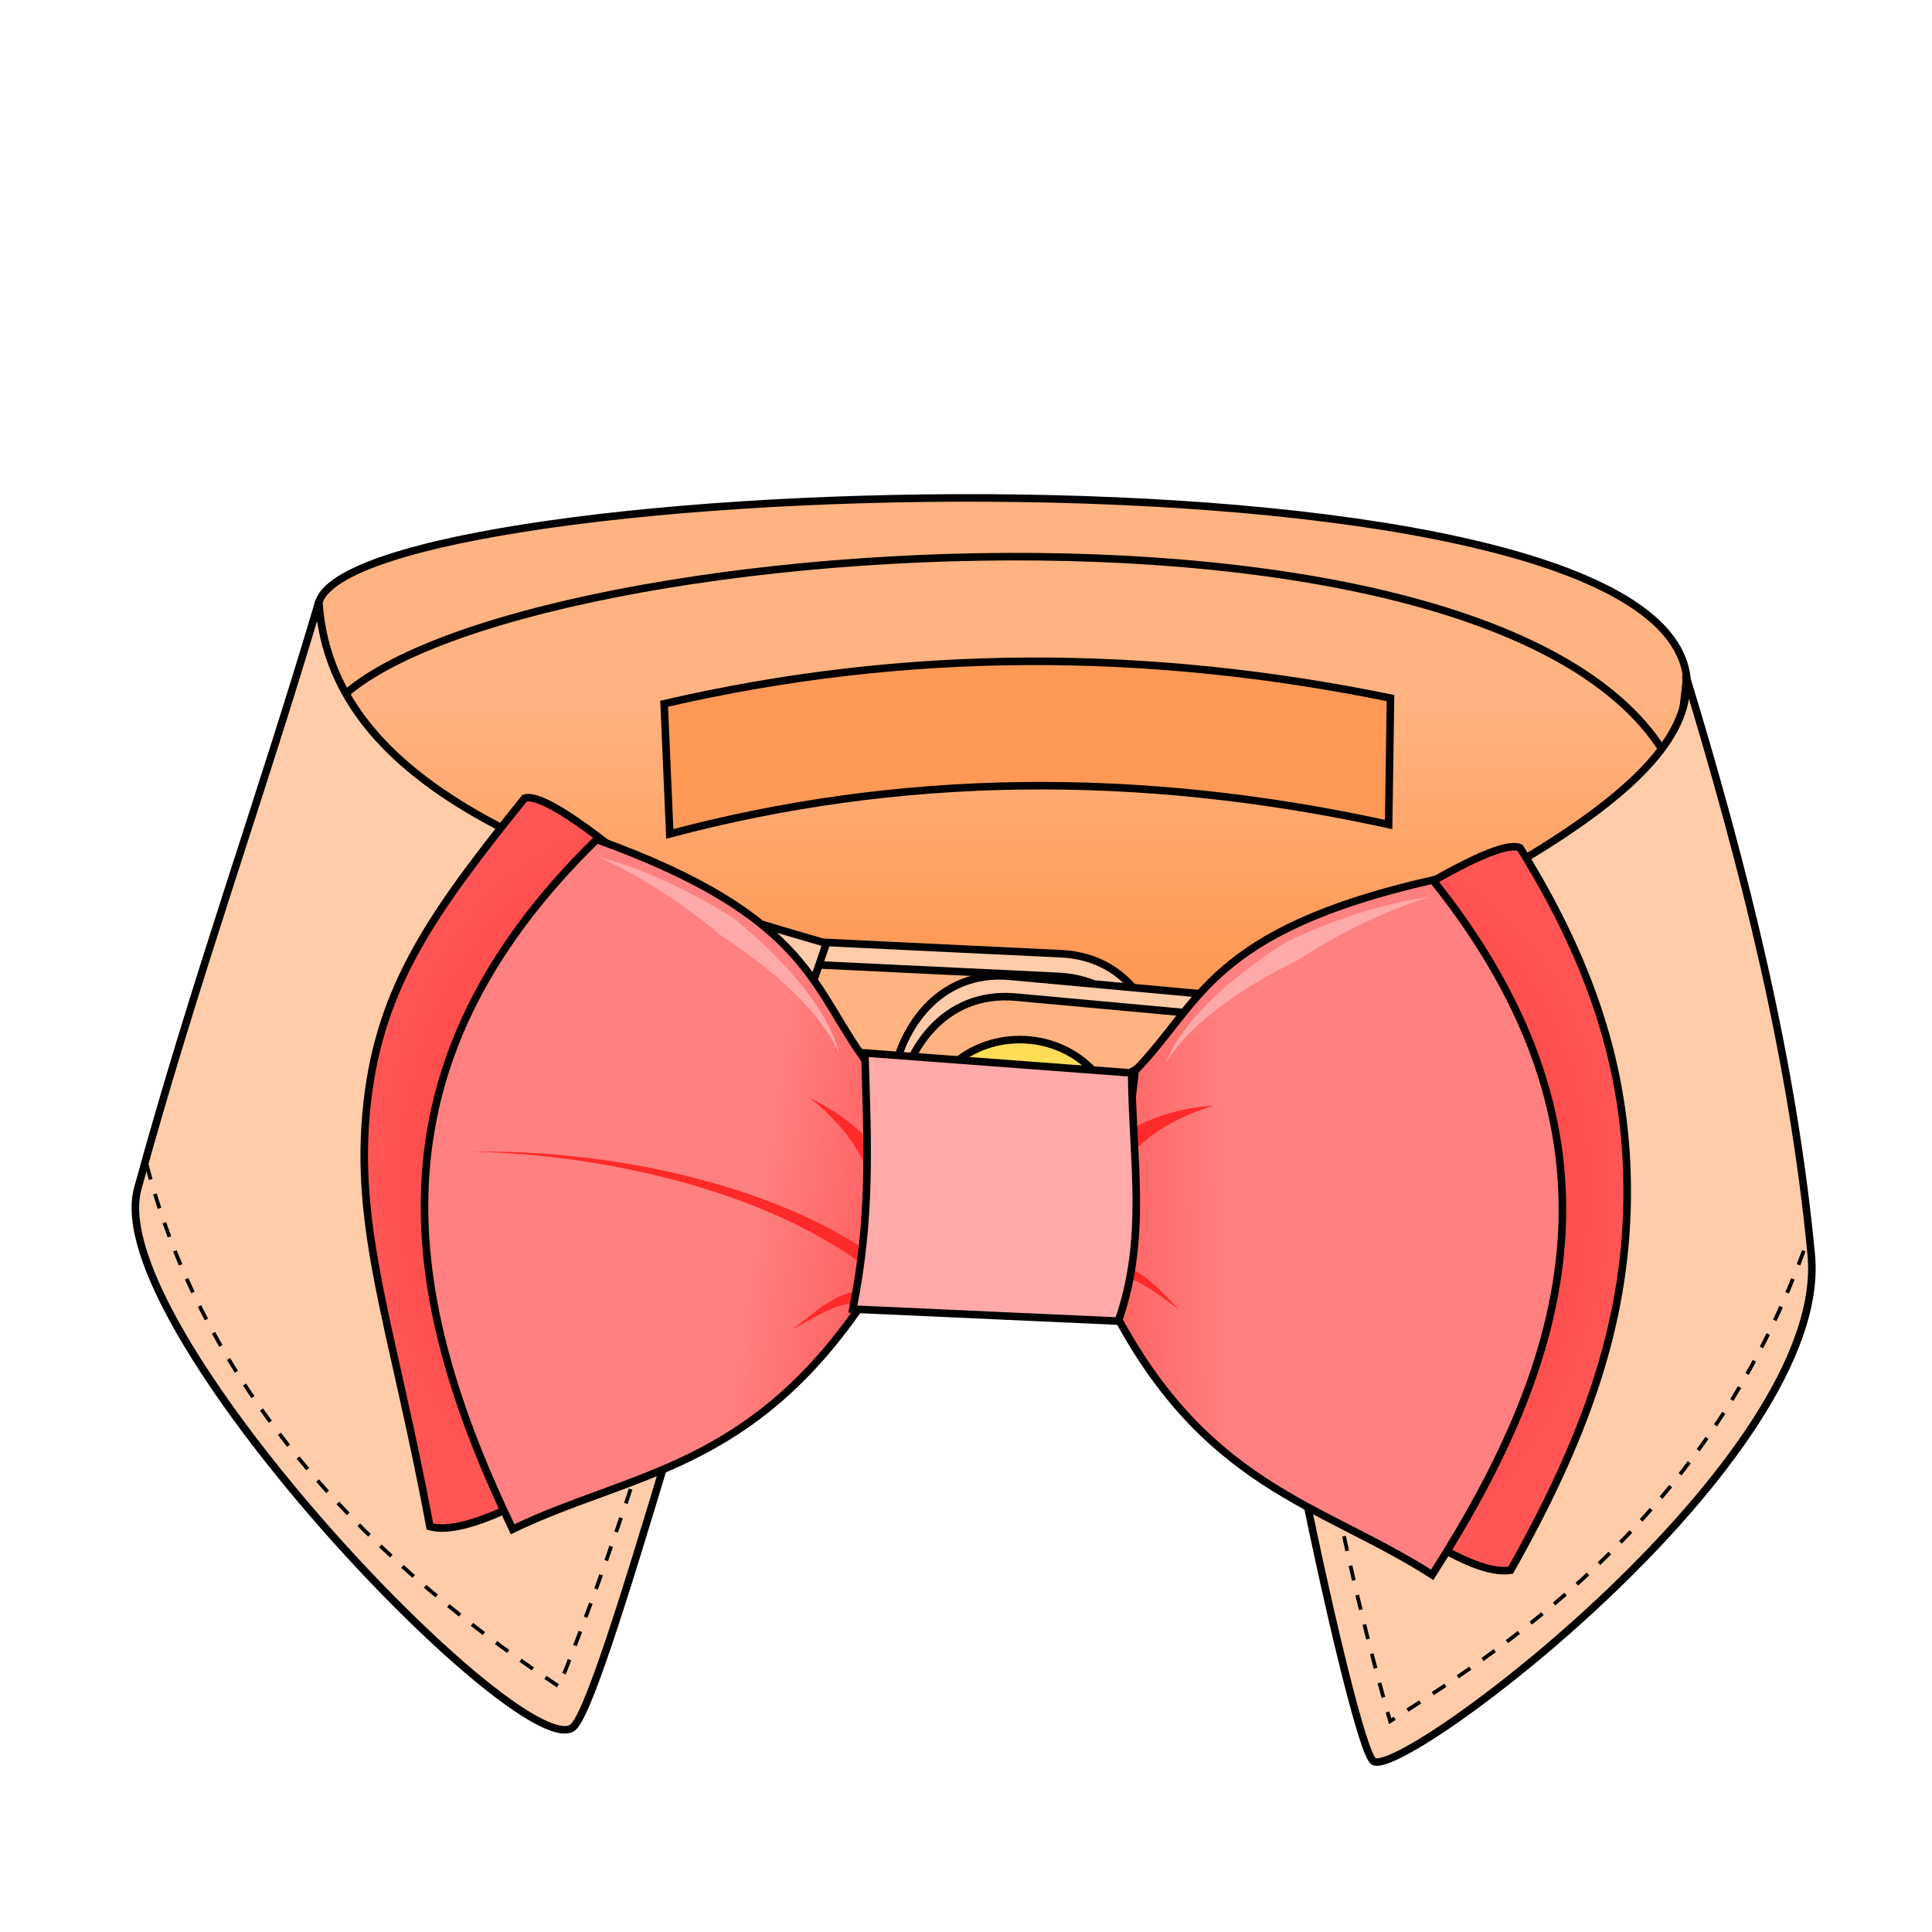 <svg xmlns="http://www.w3.org/2000/svg" xmlns:xlink="http://www.w3.org/1999/xlink" cursor="default" viewBox="0 0 256 256">
    <defs>
        <linearGradient id="innoGrad1">
            <stop offset="0" stop-color="#f95"/>
            <stop offset="1" stop-color="#ffb380"/>
        </linearGradient>
        <linearGradient id="innoGrad2">
            <stop offset="0" stop-color="#ff2a2a"/>
            <stop offset="1" stop-color="#f55"/>
        </linearGradient>
        <linearGradient id="innoGrad3">
            <stop offset="0" stop-color="#f55"/>
            <stop offset="1" stop-color="#ff8080"/>
        </linearGradient>
        <linearGradient id="linearGradient4479" x1="122.86" x2="99.879" y1="958.494" y2="955.135" gradientTransform="translate(.75 -1.75)" gradientUnits="userSpaceOnUse" xlink:href="#innoGrad3"/>
        <radialGradient id="radialGradient4489" cx="92.578" cy="949.901" r="34.466" fx="92.578" fy="949.901" gradientTransform="matrix(-1.057 -.015 .021 -1.419 163.793 2302.188)" gradientUnits="userSpaceOnUse" xlink:href="#innoGrad2"/>
        <radialGradient id="radialGradient4489-4" cx="92.578" cy="949.901" r="34.466" fx="92.578" fy="949.901" gradientTransform="matrix(1.051 .113 .152 -1.411 -64.16 2286.842)" gradientUnits="userSpaceOnUse" xlink:href="#innoGrad2"/>
        <linearGradient id="linearGradient4565" x1="122.86" x2="99.879" y1="958.494" y2="955.135" gradientTransform="scale(-1 1) rotate(-6.998 -26.194 3103.983)" gradientUnits="userSpaceOnUse" xlink:href="#innoGrad3"/>
        <linearGradient id="linearGradient4583" x1="136" x2="136" y1="923.862" y2="889.362" gradientUnits="userSpaceOnUse" xlink:href="#innoGrad1"/>
    </defs>
    <g transform="translate(0 -796.362)">
        <path fill="url(#linearGradient4583)" fill-rule="evenodd" stroke="#000" d="M42.125 877.112c-1.04-17.683 177.545-24.694 181.375 9l-6 53.25-158.25-9.25c-5.708-17.666-21.134-26.364-17.125-53z"/>
        <path fill="#fca" fill-rule="evenodd" stroke="#000" d="M106.75 921.112l33.875 1.625c18.928.908 17.554 34.168-1 32.25l-40.5-6.375z"/>
        <path fill="none" stroke="#000" d="M42.25 892.862c10.09-24.976 162.725-37.973 180.25 7.25"/>
        <path fill="#ffb380" fill-rule="evenodd" stroke="#000" d="M106.375 924.112l33.875 1.625c18.928.908 17.554 34.168-1 32.25l-40.5-6.375z"/>
        <path fill="#fca" fill-rule="evenodd" stroke="#000" d="M75.75 1025.362c3.878-2.1 19.792-63.75 33.75-104-30.273-8.854-65.556-18.725-67.25-45.25-7.794 26.34-16.477 50.24-24 77.75-4.943 18.074 49.984 75.569 57.5 71.5zM162.5 930.612c3 32.334 16.834 97.364 19.5 99.125 3.809 2.516 60.562-40.161 58-67.125-2.442-25.702-8.818-51.166-16.625-76.75 1.886 15.37-31.258 30.024-60.875 44.75z"/>
        <path fill="#fca" fill-rule="evenodd" stroke="#000" d="M167.618 928.828l-33.772-3.098c-18.87-1.73-22.131 31.397-3.49 32.077l40.992-.686z"/>
        <path fill="#ffb380" fill-rule="evenodd" stroke="#000" d="M168.368 931.584l-33.772-3.098c-18.871-1.73-22.132 31.397-3.491 32.076l40.993-.685z"/>
        <ellipse cx="135.125" cy="946.362" fill="#fd5" stroke="#000" stroke-linecap="round" stroke-linejoin="round" rx="13" ry="12.25"/>
        <path fill="none" stroke="#000" stroke-dasharray="2,2" stroke-width=".5" d="M19.445 950.716c7.184 27.694 26.235 50.378 54.624 69.12 12.225-30.656 20.775-62.945 28.815-95.46M168.115 932.684c3.188 30.583 7.301 61.165 16.086 91.747 17.27-10.984 42.858-28.089 55.331-63.816"/>
        <path fill="#ff2a2a" fill-rule="evenodd" d="M141.498 965.165c14.8-10.105 38.7-12.414 56.583-10.548-17.661-2.495-42.018-.961-57.656 8.913z"/>
        <path fill="url(#radialGradient4489)" fill-rule="evenodd" stroke="#000" d="M116.185 938.182c-15.556-12.02-41.525-37.517-46.669-36.062-12.13 15.074-19.128 24.837-20.864 40.364-1.877 16.791 3.369 29.615 8.313 56.156 9.25 2.602 38.773-20.86 58.16-31.29z"/>
        <path fill="url(#linearGradient4479)" fill-rule="evenodd" stroke="#000" d="M115.125 937.475c-7.546-9.865-7.417-19.57-36.063-29.875-31.182 30.464-25.76 60.929-11.137 91.393 15.75-7.595 31.706-7.773 47.023-30.936z"/>
        <path fill="#ff2a2a" fill-rule="evenodd" d="M118.585 964.837c-14.319-11.706-38.306-16.196-56.14-15.871 17.977.327 41.417 5.53 54.876 17.363zM116.716 952.148c.452-.232.902-.47 1.349-.713-2.235-4.207-6.717-7.72-10.719-9.54 3.587 2.748 6.9 6.81 7.906 10.679.486-.148.974-.29 1.464-.426zM114.84 967.37c-2.091-.024-3.873.794-5.419 1.797-1.531.993-2.996 2.283-4.373 3.31 1.594-.822 3.129-1.815 4.79-2.549 1.651-.729 3.235-1.107 4.863-.83z"/>
        <path fill="#faa" fill-rule="evenodd" d="M79.239 909.898c5.108 2.243 11.11 6.054 16.359 10.474a74.2 74.2 0 0 1 2.029 1.363c6.237 4.344 11.563 9.505 13.608 14.326-1.277-5.216-6.07-11.135-12.028-16.344-.633-.553-1.28-1.099-1.936-1.635-6.01-3.807-12.59-6.825-18.032-8.184z"/>
        <path fill="url(#radialGradient4489-4)" fill-rule="evenodd" stroke="#000" d="M149.28 938.798c16.905-10.036 47.2-32.178 52.129-30.107 10.204 16.44 14.368 30.871 14.2 46.494-.183 16.895-5.715 31.99-15.447 49.245-9.498 1.456-35.412-23.838-53.383-36.552z"/>
        <path fill="url(#linearGradient4565)" fill-rule="evenodd" stroke="#000" d="M150.418 938.226c8.692-8.873 9.746-18.521 39.434-25.26 27.238 34.037 18.144 63.614-.08 92.07-14.708-9.457-30.523-11.578-42.904-36.434z"/>
        <path fill="#ff2a2a" fill-rule="evenodd" d="M148.318 948.899c.403.31.802.624 1.198.942 2.379-3.212 6.97-5.74 11.325-6.948-4.393.192-9.862 1.774-13.508 4.84.324.393.652.782.985 1.166zM147.163 965.422c1.649-.077 3.175.492 4.725 1.416 1.56.93 2.962 2.104 4.444 3.114-1.241-1.187-2.538-2.646-3.937-3.818-1.412-1.184-3.081-2.213-5.16-2.444z"/>
        <path fill="#faa" fill-rule="evenodd" d="M189.397 915.226c-5.568.686-12.466 2.88-18.895 5.926a75.19 75.19 0 0 0-2.121 1.387c-6.549 4.445-12.027 9.735-13.93 14.757 2.617-4.536 8.532-9.01 15.253-12.56.717-.38 1.445-.75 2.18-1.107 5.747-3.748 12.17-6.8 17.513-8.403z"/>
        <path fill="#faa" fill-rule="evenodd" stroke="#000" d="M114.594 935.884c.38 12.139.85 21.803-1.59 33.941l35.178 1.591c3.894-11.09 1.86-21.347 1.768-32.88z"/>
        <path fill="#f95" fill-rule="evenodd" stroke="#000" d="M88 889.612l.75 17.25c30.097-8.02 61.82-8.563 95.25-1.25l.25-16.75c-32.083-6.562-64.167-6.685-96.25.75z"/>
    </g>
</svg>
